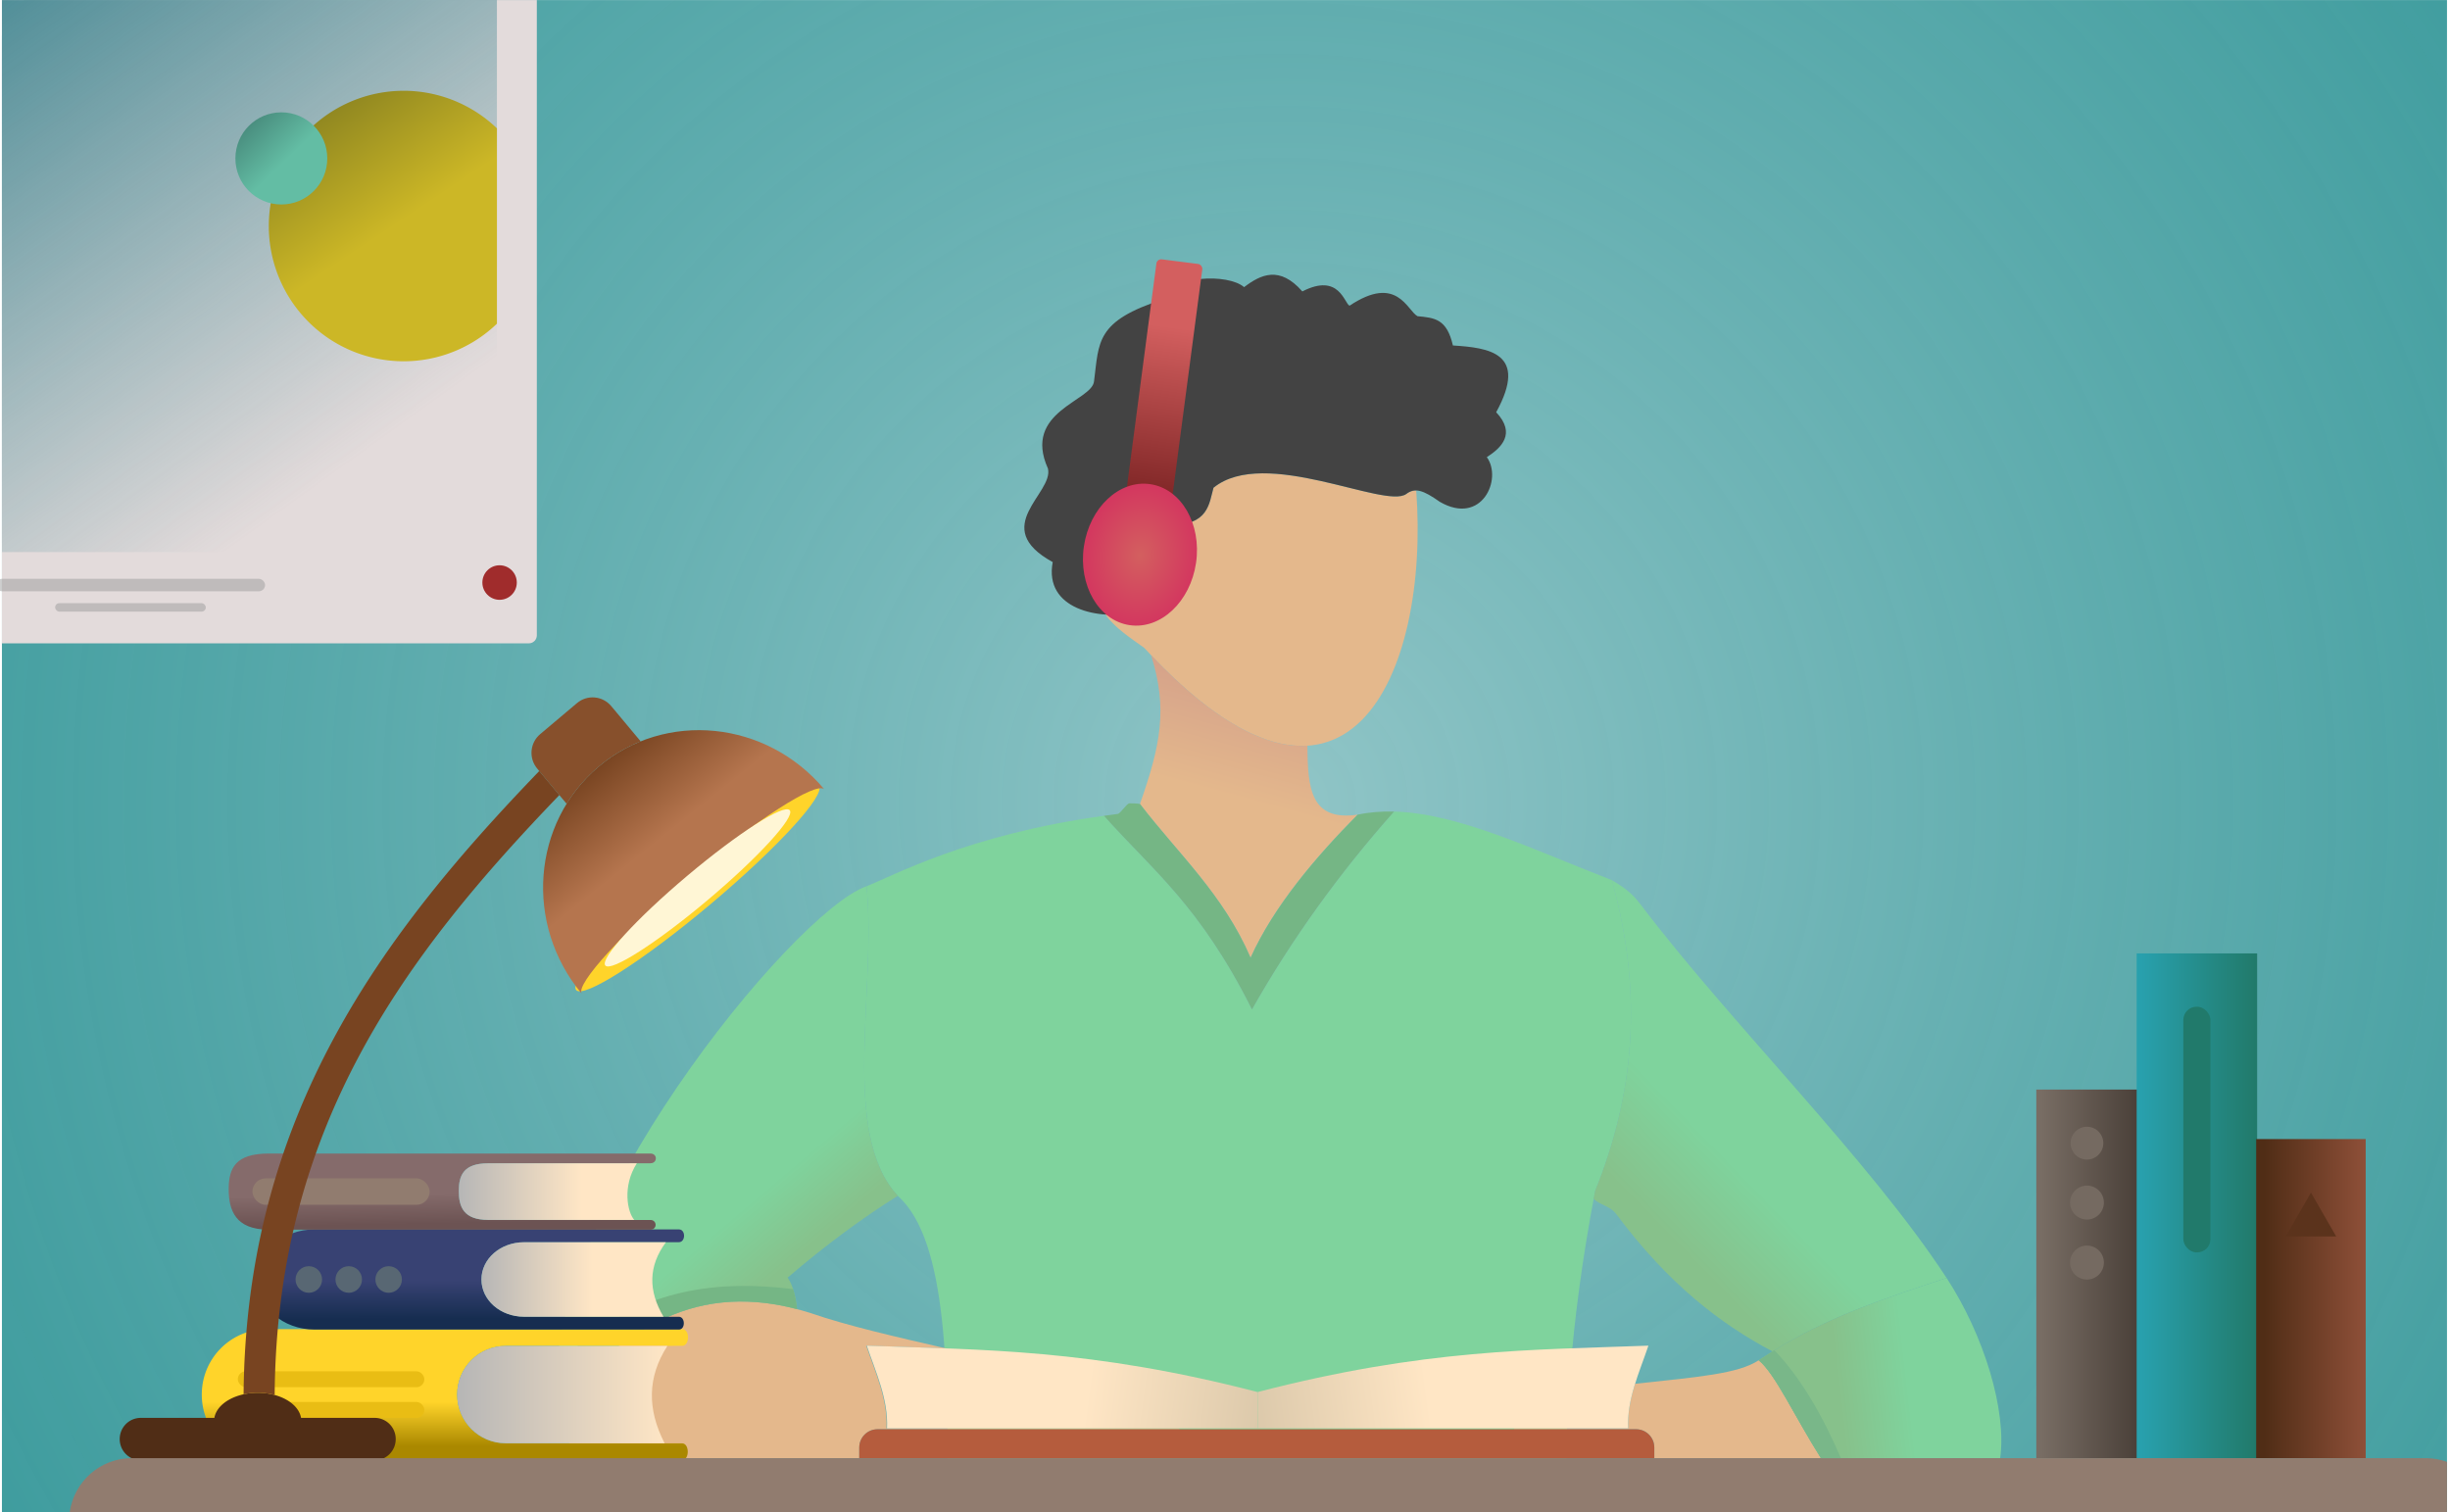 <?xml version="1.0" encoding="UTF-8" standalone="no"?>
<!-- Created with Inkscape (http://www.inkscape.org/) -->

<svg
   width="541"
   height="334"
   viewBox="0 0 143.14 88.371"
   version="1.1"
   id="svg4201"
   inkscape:version="1.1 (c68e22c387, 2021-05-23)"
   sodipodi:docname="student-thumbnail.svg"
   xmlns:inkscape="http://www.inkscape.org/namespaces/inkscape"
   xmlns:sodipodi="http://sodipodi.sourceforge.net/DTD/sodipodi-0.dtd"
   xmlns:xlink="http://www.w3.org/1999/xlink"
   xmlns="http://www.w3.org/2000/svg"
   xmlns:svg="http://www.w3.org/2000/svg">
  <sodipodi:namedview
     id="namedview4203"
     pagecolor="#ffffff"
     bordercolor="#666666"
     borderopacity="1.0"
     inkscape:pageshadow="2"
     inkscape:pageopacity="0.0"
     inkscape:pagecheckerboard="0"
     inkscape:document-units="mm"
     showgrid="false"
     units="px"
     inkscape:zoom="0.60221661"
     inkscape:cx="184.31906"
     inkscape:cy="561.25984"
     inkscape:window-width="1677"
     inkscape:window-height="893"
     inkscape:window-x="926"
     inkscape:window-y="360"
     inkscape:window-maximized="0"
     inkscape:current-layer="layer1" />
  <defs
     id="defs4198">
    <radialGradient
       gradientTransform="matrix(0.581,0,0,0.582,-233.959,500.303)"
       gradientUnits="userSpaceOnUse"
       r="149.995"
       fy="38.608"
       fx="-382.392"
       cy="38.608"
       cx="-382.392"
       id="radialGradient1037"
       xlink:href="#linearGradient1035"
       inkscape:collect="always" />
    <linearGradient
       id="linearGradient1035"
       inkscape:collect="always">
      <stop
         id="stop1031"
         offset="0"
         style="stop-color:#89c1c3;stop-opacity:0.937" />
      <stop
         id="stop1033"
         offset="1"
         style="stop-color:#158789;stop-opacity:0.824" />
    </linearGradient>
    <linearGradient
       inkscape:collect="always"
       xlink:href="#linearGradient1129"
       id="linearGradient1131"
       x1="-542.427"
       y1="-18.969"
       x2="-532.217"
       y2="-18.969"
       gradientUnits="userSpaceOnUse"
       gradientTransform="matrix(0.581,0,0,0.582,-96.513,561.369)" />
    <linearGradient
       inkscape:collect="always"
       id="linearGradient1129">
      <stop
         style="stop-color:#786d64;stop-opacity:1;"
         offset="0"
         id="stop1125" />
      <stop
         style="stop-color:#483e37;stop-opacity:1"
         offset="1"
         id="stop1127" />
    </linearGradient>
    <linearGradient
       inkscape:collect="always"
       xlink:href="#linearGradient1137"
       id="linearGradient1139"
       x1="-532.313"
       y1="-25.799"
       x2="-520.172"
       y2="-25.799"
       gradientUnits="userSpaceOnUse"
       gradientTransform="matrix(0.581,0,0,0.582,-96.513,561.369)" />
    <linearGradient
       inkscape:collect="always"
       id="linearGradient1137">
      <stop
         style="stop-color:#28a0ad;stop-opacity:1;"
         offset="0"
         id="stop1133" />
      <stop
         style="stop-color:#217867;stop-opacity:1"
         offset="1"
         id="stop1135" />
    </linearGradient>
    <linearGradient
       inkscape:collect="always"
       xlink:href="#linearGradient1145"
       id="linearGradient1147"
       x1="-509.845"
       y1="-16.352"
       x2="-519.921"
       y2="-16.352"
       gradientUnits="userSpaceOnUse"
       gradientTransform="matrix(0.581,0,0,0.582,-96.513,561.369)" />
    <linearGradient
       inkscape:collect="always"
       id="linearGradient1145">
      <stop
         style="stop-color:#8d4f38;stop-opacity:1;"
         offset="0"
         id="stop1141" />
      <stop
         style="stop-color:#502d16;stop-opacity:1"
         offset="1"
         id="stop1143" />
    </linearGradient>
    <linearGradient
       gradientUnits="userSpaceOnUse"
       y2="86.834"
       x2="94.557"
       y1="80.38"
       x1="96.303"
       id="linearGradient1204"
       xlink:href="#linearGradient1202"
       inkscape:collect="always"
       gradientTransform="translate(-554.305,435.428)" />
    <linearGradient
       id="linearGradient1202"
       inkscape:collect="always">
      <stop
         id="stop1198"
         offset="0"
         style="stop-color:#d5a28a;stop-opacity:1" />
      <stop
         id="stop1200"
         offset="1"
         style="stop-color:#e4b88c;stop-opacity:1" />
    </linearGradient>
    <linearGradient
       inkscape:collect="always"
       xlink:href="#linearGradient931"
       id="linearGradient933"
       x1="124.769"
       y1="108.632"
       x2="120.711"
       y2="112.601"
       gradientUnits="userSpaceOnUse"
       gradientTransform="translate(-554.305,435.428)" />
    <linearGradient
       inkscape:collect="always"
       id="linearGradient931">
      <stop
         style="stop-color:#7fd39d;stop-opacity:1"
         offset="0"
         id="stop927" />
      <stop
         style="stop-color:#87c18b;stop-opacity:1"
         offset="1"
         id="stop929" />
    </linearGradient>
    <linearGradient
       inkscape:collect="always"
       xlink:href="#linearGradient931"
       id="linearGradient925"
       x1="508.494"
       y1="453.914"
       x2="493.111"
       y2="455.664"
       gradientUnits="userSpaceOnUse"
       gradientTransform="matrix(0.265,0,0,0.265,-554.305,435.428)" />
    <linearGradient
       inkscape:collect="always"
       xlink:href="#linearGradient931"
       id="linearGradient941"
       x1="69.737"
       y1="108.361"
       x2="72.483"
       y2="111.602"
       gradientUnits="userSpaceOnUse"
       gradientTransform="translate(-554.305,435.428)" />
    <linearGradient
       gradientUnits="userSpaceOnUse"
       y2="122.563"
       x2="106.844"
       y1="123.921"
       x1="96.742"
       id="linearGradient1223"
       xlink:href="#linearGradient1221"
       inkscape:collect="always"
       gradientTransform="translate(-554.305,435.428)" />
    <linearGradient
       id="linearGradient1221"
       inkscape:collect="always">
      <stop
         id="stop1217"
         offset="0"
         style="stop-color:#dcc9ab;stop-opacity:1" />
      <stop
         id="stop1219"
         offset="1"
         style="stop-color:#ffe6c5;stop-opacity:1" />
    </linearGradient>
    <linearGradient
       gradientTransform="matrix(-1,0,0,1,-360.822,435.428)"
       y2="122.563"
       x2="106.844"
       y1="123.921"
       x1="96.742"
       gradientUnits="userSpaceOnUse"
       id="linearGradient1227"
       xlink:href="#linearGradient1221"
       inkscape:collect="always" />
    <linearGradient
       gradientUnits="userSpaceOnUse"
       y2="124.964"
       x2="47.912"
       y1="122.379"
       x1="47.912"
       id="linearGradient999"
       xlink:href="#linearGradient997-1"
       inkscape:collect="always"
       gradientTransform="translate(-554.305,435.428)" />
    <linearGradient
       id="linearGradient997-1"
       inkscape:collect="always">
      <stop
         id="stop993-6"
         offset="0"
         style="stop-color:#ffd42a;stop-opacity:1" />
      <stop
         id="stop995"
         offset="1"
         style="stop-color:#aa8800;stop-opacity:1" />
    </linearGradient>
    <linearGradient
       gradientUnits="userSpaceOnUse"
       y2="121.947"
       x2="62.153"
       y1="121.947"
       x1="49.836"
       id="linearGradient959"
       xlink:href="#linearGradient957"
       inkscape:collect="always"
       gradientTransform="translate(-554.305,435.428)" />
    <linearGradient
       id="linearGradient957"
       inkscape:collect="always">
      <stop
         id="stop953"
         offset="0"
         style="stop-color:#b6b6b6;stop-opacity:1;" />
      <stop
         id="stop955"
         offset="1"
         style="stop-color:#ffe6c5;stop-opacity:1" />
    </linearGradient>
    <linearGradient
       inkscape:collect="always"
       xlink:href="#linearGradient1153"
       id="linearGradient1155"
       x1="-606.631"
       y1="37.86"
       x2="-597.886"
       y2="48.789"
       gradientUnits="userSpaceOnUse"
       gradientTransform="matrix(0.409,0,0,0.409,-248.327,505.19)" />
    <linearGradient
       inkscape:collect="always"
       id="linearGradient1153">
      <stop
         style="stop-color:#784421;stop-opacity:1"
         offset="0"
         id="stop1149" />
      <stop
         style="stop-color:#b5754e;stop-opacity:1"
         offset="1"
         id="stop1151" />
    </linearGradient>
    <linearGradient
       gradientUnits="userSpaceOnUse"
       y2="117.536"
       x2="47.686"
       y1="115.287"
       x1="47.68"
       id="linearGradient991"
       xlink:href="#linearGradient989"
       inkscape:collect="always"
       gradientTransform="translate(-554.305,435.428)" />
    <linearGradient
       id="linearGradient989"
       inkscape:collect="always">
      <stop
         id="stop985"
         offset="0"
         style="stop-color:#384273;stop-opacity:1;" />
      <stop
         id="stop987"
         offset="1"
         style="stop-color:#162d50;stop-opacity:1" />
    </linearGradient>
    <linearGradient
       gradientUnits="userSpaceOnUse"
       y2="115.222"
       x2="57.764"
       y1="115.222"
       x1="51.257"
       id="linearGradient967"
       xlink:href="#linearGradient957"
       inkscape:collect="always"
       gradientTransform="translate(-554.305,435.428)" />
    <linearGradient
       gradientUnits="userSpaceOnUse"
       y2="111.971"
       x2="47.521"
       y1="110.218"
       x1="47.493"
       id="linearGradient983"
       xlink:href="#linearGradient981"
       inkscape:collect="always"
       gradientTransform="translate(-554.305,435.428)" />
    <linearGradient
       id="linearGradient981"
       inkscape:collect="always">
      <stop
         id="stop977"
         offset="0"
         style="stop-color:#856b6b;stop-opacity:1;" />
      <stop
         id="stop979"
         offset="1"
         style="stop-color:#6c5353;stop-opacity:1" />
    </linearGradient>
    <linearGradient
       gradientUnits="userSpaceOnUse"
       y2="110.086"
       x2="57.136"
       y1="110.086"
       x1="49.932"
       id="linearGradient975"
       xlink:href="#linearGradient957"
       inkscape:collect="always"
       gradientTransform="translate(-554.305,435.428)" />
    <linearGradient
       gradientTransform="matrix(1,0,0,0.964,-547.426,436.098)"
       gradientUnits="userSpaceOnUse"
       y2="67.469"
       x2="39.201"
       y1="27.517"
       x1="9.482"
       id="linearGradient1083"
       xlink:href="#linearGradient1081"
       inkscape:collect="always" />
    <linearGradient
       id="linearGradient1081"
       inkscape:collect="always">
      <stop
         id="stop1077"
         offset="0"
         style="stop-color:#126e7c;stop-opacity:1;" />
      <stop
         id="stop1079"
         offset="1"
         style="stop-color:#126e7c;stop-opacity:0;" />
    </linearGradient>
    <linearGradient
       gradientTransform="matrix(0.264,0,0,0.264,-575.231,463.362)"
       gradientUnits="userSpaceOnUse"
       y2="92.266"
       x2="261.818"
       y1="60.448"
       x1="240.629"
       id="linearGradient1127"
       xlink:href="#linearGradient1101"
       inkscape:collect="always" />
    <linearGradient
       id="linearGradient1101"
       inkscape:collect="always">
      <stop
         id="stop1097"
         offset="0"
         style="stop-color:#7e791f;stop-opacity:1" />
      <stop
         id="stop1099"
         offset="1"
         style="stop-color:#ccb726;stop-opacity:1" />
    </linearGradient>
    <linearGradient
       gradientTransform="matrix(0.264,0,0,0.264,-575.231,463.362)"
       gradientUnits="userSpaceOnUse"
       y2="84.616"
       x2="228.264"
       y1="73.902"
       x1="217.924"
       id="linearGradient1115"
       xlink:href="#linearGradient1113"
       inkscape:collect="always" />
    <linearGradient
       id="linearGradient1113"
       inkscape:collect="always">
      <stop
         id="stop1109"
         offset="0"
         style="stop-color:#417f73;stop-opacity:1" />
      <stop
         id="stop1111"
         offset="1"
         style="stop-color:#63bda4;stop-opacity:1" />
    </linearGradient>
    <linearGradient
       inkscape:collect="always"
       xlink:href="#linearGradient1123"
       id="linearGradient1125"
       x1="98.949"
       y1="49.142"
       x2="98.853"
       y2="59.493"
       gradientUnits="userSpaceOnUse"
       gradientTransform="matrix(1.001,0,0,1.048,-492.878,498.044)" />
    <linearGradient
       inkscape:collect="always"
       id="linearGradient1123">
      <stop
         style="stop-color:#d35f5f;stop-opacity:1;"
         offset="0"
         id="stop1119" />
      <stop
         style="stop-color:#782121;stop-opacity:1"
         offset="1"
         id="stop1121" />
    </linearGradient>
    <radialGradient
       inkscape:collect="always"
       xlink:href="#linearGradient1132"
       id="radialGradient1134"
       cx="99.496"
       cy="59.021"
       fx="99.496"
       fy="59.021"
       r="3.321"
       gradientTransform="matrix(1,0,0,1.254,-485.046,496.488)"
       gradientUnits="userSpaceOnUse" />
    <linearGradient
       inkscape:collect="always"
       id="linearGradient1132">
      <stop
         style="stop-color:#d35f5f;stop-opacity:1;"
         offset="0"
         id="stop1128" />
      <stop
         style="stop-color:#d3375f;stop-opacity:1"
         offset="1"
         id="stop1130" />
    </linearGradient>
  </defs>
  <g
     inkscape:label="Layer 1"
     inkscape:groupmode="layer"
     id="layer1">
    <g
       id="g3009"
       transform="matrix(0.997,0,0,1,529.666,-475.89)">
      <path
         id="path990-3"
         style="fill:url(#radialGradient1037);fill-opacity:1;stroke-width:1.043;stroke-miterlimit:4;stroke-dasharray:none"
         d="m -529.837,475.893 a 87.221,87.361 0 0 0 -1.31,2.088 v 86.283 c 0,0 31.952,0 71.641,0 39.689,0 71.641,0 71.641,0 v -88.371 c 0,0 -31.952,0 -71.641,0 -38.963,0 -69.191,0 -70.331,0 z" />
      <path
         id="path1006"
         style="fill:#7fd39d;fill-opacity:1;stroke:none;stroke-width:0.265px;stroke-linecap:butt;stroke-linejoin:miter;stroke-opacity:1"
         d="m -449.565,523.31 c -3.158,3.544 -5.993,7.439 -8.328,11.562 -3.051,-6.067 -5.823,-8.124 -8.673,-11.314 -8.013,1.093 -12.431,3.548 -13.913,4.114 0.605,6.044 -1.571,14.454 1.846,18.105 2.941,2.634 2.951,10.498 2.89,18.488 7.918,0 7.241,0 16.236,0 11.084,0 10.658,0 20.008,0 -0.038,-5.121 0.175,-10.711 1.714,-18.787 2.226,-5.492 2.883,-11.376 0.98,-18.162 -4.709,-1.82 -8.993,-3.905 -12.759,-4.006 z" />
      <rect
         ry="0"
         y="539.553"
         x="-411.932"
         height="21.536"
         width="5.937"
         id="rect1035"
         style="fill:url(#linearGradient1131);fill-opacity:1;stroke:none;stroke-width:0.112;stroke-miterlimit:4;stroke-dasharray:none;stroke-opacity:1" />
      <rect
         y="531.597"
         x="-406.051"
         height="29.492"
         width="7.06"
         id="rect1037"
         style="fill:url(#linearGradient1139);fill-opacity:1;stroke:none;stroke-width:0.112;stroke-miterlimit:4;stroke-dasharray:none;stroke-opacity:1" />
      <rect
         y="542.446"
         x="-399.047"
         height="18.643"
         width="6.418"
         id="rect1039"
         style="fill:url(#linearGradient1147);fill-opacity:1;stroke:none;stroke-width:0.112;stroke-miterlimit:4;stroke-dasharray:none;stroke-opacity:1" />
      <path
         d="m -457.295,503.547 c -1.101,0.01 -2.104,0.235 -2.853,0.843 -0.253,0.888 -0.283,2.244 -2.585,2.151 -0.261,-0.01 1.614,2.397 -0.997,2.697 -1.045,0.12 1.336,1.973 -0.895,2.434 -0.583,0.125 -1.23,0.171 -1.861,0.125 0.589,0.802 1.429,1.339 2.275,1.944 11.9,12.888 16.743,1.49 15.942,-9.191 -0.208,-0.006 -0.395,0.061 -0.586,0.206 -0.938,0.675 -5.137,-1.237 -8.441,-1.208 z"
         style="fill:#e4b88c;fill-opacity:1;stroke:none;stroke-width:0.265px;stroke-linecap:butt;stroke-linejoin:miter;stroke-opacity:1"
         id="path994" />
      <path
         style="fill:#434343;fill-opacity:1;stroke:none;stroke-width:0.265px;stroke-linecap:butt;stroke-linejoin:miter;stroke-opacity:1"
         d="m -464.624,511.673 c 2.23,-0.461 -0.151,-2.315 0.894,-2.435 2.611,-0.3 0.736,-2.707 0.997,-2.697 2.302,0.092 2.332,-1.264 2.585,-2.152 2.995,-2.433 10.042,1.265 11.294,0.365 0.514,-0.391 1.003,-0.221 1.963,0.455 2.457,1.424 3.691,-1.325 2.76,-2.608 0.853,-0.548 1.727,-1.371 0.548,-2.624 1.912,-3.475 -0.441,-3.769 -2.536,-3.901 -0.359,-1.56 -1.068,-1.614 -2.075,-1.711 -0.609,-0.331 -1.197,-2.466 -3.98,-0.613 -0.302,-0.108 -0.597,-1.949 -2.768,-0.834 -1.332,-1.514 -2.43,-0.995 -3.414,-0.25 -0.921,-0.805 -4.265,-0.707 -4.745,0.715 -3.97,1.271 -3.749,2.486 -4.047,4.778 -0.098,1.173 -4.214,1.75 -2.702,5.106 0.352,1.451 -3.474,3.411 0.28,5.466 -0.522,2.749 2.691,3.421 4.944,2.94 z"
         id="path996"
         sodipodi:nodetypes="cssccccccccccccccc" />
      <path
         id="path1001"
         style="fill:url(#linearGradient1204);fill-opacity:1;stroke:none;stroke-width:0.265px;stroke-linecap:butt;stroke-linejoin:miter;stroke-opacity:1"
         d="m -463.805,514.171 c 0.988,3.131 0.558,5.254 -0.653,8.694 2.232,2.906 4.887,5.284 6.481,8.987 1.366,-3.028 3.866,-5.938 6.272,-8.36 -2.754,0.392 -2.926,-1.531 -2.938,-4.032 -2.362,0.154 -5.401,-1.336 -9.163,-5.288 z" />
      <path
         d="m -428.2,555.37 c -1.188,0.788 -3.534,0.976 -7.241,1.374 -0.262,0.84 -0.449,1.697 -0.407,2.605 h -6.681 l -0.013,0.051 h 7.159 c 0.591,0 1.068,0.476 1.068,1.068 v 0.621 h 9.765 c -1.544,-2.436 -2.696,-4.957 -3.649,-5.719 z"
         style="fill:#e4b88c;fill-opacity:1;stroke:none;stroke-width:0.265px;stroke-linecap:butt;stroke-linejoin:miter;stroke-opacity:1"
         id="path1025" />
      <path
         d="m -436.806,527.316 c 1.903,6.786 1.246,12.67 -0.98,18.162 -0.03,0.158 -0.057,0.309 -0.086,0.465 0.429,0.393 0.963,0.403 1.33,0.893 3.061,4.086 6.109,6.416 9.151,8.017 3.418,-2.124 6.824,-3.165 10.201,-4.293 -4.497,-6.869 -12.709,-14.947 -17.935,-21.827 -0.47,-0.619 -0.932,-0.98 -1.681,-1.416 z"
         style="fill:url(#linearGradient933);fill-opacity:1;stroke:none;stroke-width:0.265px;stroke-linecap:butt;stroke-linejoin:miter;stroke-opacity:1"
         id="path1027" />
      <path
         d="m -417.19,550.559 c -3.377,1.128 -6.783,2.169 -10.201,4.293 -0.285,0.18 -0.569,0.358 -0.809,0.518 0.953,0.762 2.105,3.283 3.649,5.719 h 10.502 c 0.39,-2.752 -0.926,-7.148 -3.141,-10.531 z"
         style="fill:url(#linearGradient925);fill-opacity:1;stroke:none;stroke-width:0.265px;stroke-linecap:butt;stroke-linejoin:miter;stroke-opacity:1"
         id="path1047" />
      <path
         d="m -480.479,527.672 c -4.36,1.518 -19.196,19.781 -18.123,29.986 3.67,-3.477 7.535,-6.983 14.05,-5.273 -0.059,-0.641 -0.235,-1.399 -0.551,-1.845 2.266,-1.936 4.407,-3.499 6.455,-4.782 -3.395,-3.66 -1.227,-12.053 -1.831,-18.087 z"
         style="fill:url(#linearGradient941);fill-opacity:1;stroke:none;stroke-width:0.265px;stroke-linecap:butt;stroke-linejoin:miter;stroke-opacity:1"
         id="path1056" />
      <path
         d="m -487.97,551.937 c -4.548,0.057 -7.653,2.9 -10.631,5.722 0.15,1.245 0.529,2.402 1.195,3.431 h 16.5 v -0.621 c 0,-0.591 0.476,-1.068 1.068,-1.068 h 17.713 c -0.024,-0.017 -0.044,-0.035 -0.068,-0.051 h -17.119 c 0.079,-1.717 -0.651,-3.253 -1.185,-4.833 1.566,0.059 3.111,0.101 4.679,0.161 -2.923,-0.673 -5.75,-1.312 -7.962,-2.072 -1.528,-0.483 -2.915,-0.685 -4.188,-0.669 z"
         style="fill:#e4b88c;fill-opacity:1;stroke:none;stroke-width:0.265px;stroke-linecap:butt;stroke-linejoin:miter;stroke-opacity:1"
         id="path1060" />
      <path
         d="m -479.84,559.401 c -0.591,0 -1.068,0.476 -1.068,1.068 v 0.621 h 46.591 v -0.621 c 0,-0.591 -0.476,-1.068 -1.068,-1.068 z"
         style="fill:#b55c3d;fill-opacity:1;stroke:none;stroke-width:0.399;stroke-miterlimit:4;stroke-dasharray:none;stroke-opacity:1"
         id="rect1029" />
      <path
         d="m -465.084,522.828 c -0.153,0.017 -0.524,0.601 -0.674,0.62 -0.277,0.034 -0.539,0.073 -0.808,0.11 2.851,3.19 5.622,5.247 8.673,11.314 2.335,-4.122 5.17,-8.018 8.328,-11.562 -0.732,-0.02 -1.446,0.034 -2.138,0.181 -2.406,2.422 -4.906,5.332 -6.272,8.36 -1.594,-3.703 -4.249,-6.081 -6.481,-8.987 -0.225,-0.035 -0.41,-0.035 -0.627,-0.036 z"
         style="fill:#75b685;fill-opacity:1;stroke:none;stroke-width:0.265px;stroke-linecap:butt;stroke-linejoin:miter;stroke-opacity:1"
         id="path1031" />
      <path
         sodipodi:nodetypes="cccccc"
         id="path1046"
         style="fill:url(#linearGradient1223);fill-opacity:1;stroke:none;stroke-width:0.265px;stroke-linecap:butt;stroke-linejoin:miter;stroke-opacity:1"
         d="m -434.663,554.516 c -0.534,1.58 -1.265,3.117 -1.185,4.833 h -21.716 v -2.121 c 9.78,-2.531 16.117,-2.458 22.901,-2.712 z" />
      <path
         d="m -480.465,554.516 c 0.534,1.58 1.265,3.117 1.185,4.833 h 21.716 v -2.121 c -9.78,-2.531 -16.117,-2.458 -22.901,-2.712 z"
         style="fill:url(#linearGradient1227);fill-opacity:1;stroke:none;stroke-width:0.265px;stroke-linecap:butt;stroke-linejoin:miter;stroke-opacity:1"
         id="path1225"
         sodipodi:nodetypes="cccccc" />
      <path
         d="m -487.915,551.029 c -4.853,0.069 -7.993,1.957 -10.705,4.599 -0.053,0.705 -0.049,1.384 0.019,2.03 3.67,-3.477 7.535,-6.983 14.05,-5.273 -0.035,-0.379 -0.112,-0.799 -0.234,-1.172 -1.119,-0.14 -2.159,-0.199 -3.13,-0.186 z"
         style="fill:#75b685;fill-opacity:1;stroke:none;stroke-width:0.265px;stroke-linecap:butt;stroke-linejoin:miter;stroke-opacity:1"
         id="path1002" />
      <path
         id="rect943"
         style="fill:url(#linearGradient999);fill-opacity:1;stroke:none;stroke-width:0.092;stroke-miterlimit:4;stroke-dasharray:none;stroke-opacity:1"
         d="m -515.612,553.552 c -2.119,0 -3.824,1.706 -3.824,3.824 0,2.119 1.706,3.824 3.824,3.824 h 24.326 c 0.446,0 0.433,-0.976 0,-0.976 l -10.34,-0.005 c -1.575,0 -2.844,-1.268 -2.844,-2.844 0,-1.575 1.268,-2.844 2.844,-2.844 l 10.34,-0.004 c 0.456,0 0.466,-0.977 0,-0.977 z"
         sodipodi:nodetypes="ssssccscccs" />
      <path
         id="rect947"
         style="fill:url(#linearGradient959);fill-opacity:1;stroke:none;stroke-width:0.092;stroke-miterlimit:4;stroke-dasharray:none;stroke-opacity:1"
         d="m -501.626,554.532 c -1.575,0 -2.844,1.268 -2.844,2.844 0,1.575 1.268,2.844 2.844,2.844 h 9.313 c -1.025,-1.987 -1.019,-3.861 0.161,-5.688 z"
         sodipodi:nodetypes="sssccs" />
      <rect
         style="fill:#e9bd14;fill-opacity:1;stroke:none;stroke-width:0.092;stroke-miterlimit:4;stroke-dasharray:none;stroke-opacity:1"
         id="rect965"
         width="10.93"
         height="0.928"
         x="-517.323"
         y="556.015"
         ry="0.464" />
      <rect
         ry="0.464"
         y="557.807"
         x="-517.323"
         height="0.928"
         width="10.93"
         id="rect967"
         style="fill:#e9bd14;fill-opacity:1;stroke:none;stroke-width:0.092;stroke-miterlimit:4;stroke-dasharray:none;stroke-opacity:1" />
      <ellipse
         style="fill:#ffd42a;fill-opacity:1;stroke:none;stroke-width:0.106;stroke-linecap:round;stroke-miterlimit:4;stroke-dasharray:none;stroke-opacity:1"
         id="path968"
         cx="-714.718"
         cy="88.924"
         rx="9.284"
         ry="1.22"
         transform="matrix(0.766,-0.643,0.642,0.767,0,0)" />
      <path
         id="path914"
         style="fill:url(#linearGradient1155);fill-opacity:1;stroke:none;stroke-width:0.109;stroke-linecap:round;stroke-miterlimit:4;stroke-dasharray:none;stroke-opacity:1"
         d="m -496.177,520.683 c -3.918,3.293 -4.364,9.228 -0.996,13.266 -0.358,-0.568 2.461,-3.633 6.337,-6.891 3.874,-3.256 7.377,-5.504 7.875,-5.054 -3.386,-4.023 -9.298,-4.614 -13.216,-1.321 z"
         sodipodi:nodetypes="ccscc" />
      <ellipse
         ry="0.927"
         rx="7.054"
         cy="88.924"
         cx="-714.718"
         id="ellipse970"
         style="fill:#fff6d5;fill-opacity:1;stroke:none;stroke-width:0.08;stroke-linecap:round;stroke-miterlimit:4;stroke-dasharray:none;stroke-opacity:1"
         transform="matrix(0.766,-0.643,0.642,0.767,0,0)" />
      <path
         id="rect974"
         style="fill:#87502c;fill-opacity:1;stroke:none;stroke-width:0.105;stroke-linecap:round;stroke-miterlimit:4;stroke-dasharray:none;stroke-opacity:1"
         d="m -499.604,518.785 c -0.605,0.508 -0.683,1.406 -0.176,2.012 l 1.724,2.058 c 0.495,-0.8 1.122,-1.535 1.879,-2.172 0.757,-0.636 1.588,-1.127 2.461,-1.476 l -1.724,-2.058 c -0.508,-0.606 -1.404,-0.685 -2.009,-0.176 z" />
      <path
         id="rect903"
         style="fill:#502d16;fill-opacity:1;stroke:none;stroke-width:0.091;stroke-miterlimit:4;stroke-dasharray:none;stroke-opacity:1"
         d="m -516.158,557.269 a 2.555,1.646 0 0 0 -2.539,1.467 h -4.311 c -0.685,0 -1.237,0.553 -1.237,1.239 0,0.686 0.552,1.239 1.237,1.239 h 13.701 c 0.685,0 1.237,-0.552 1.237,-1.239 0,-0.686 -0.552,-1.239 -1.237,-1.239 h -4.311 a 2.555,1.646 0 0 0 -2.539,-1.467 z" />
      <path
         sodipodi:nodetypes="ssssccscccs"
         d="m -512.827,547.724 c -1.859,0 -3.356,1.305 -3.356,2.926 0,1.621 1.497,2.926 3.356,2.926 h 21.35 c 0.392,0 0.38,-0.747 0,-0.747 l -9.075,-0.004 c -1.383,0 -2.496,-0.97 -2.496,-2.176 0,-1.205 1.113,-2.176 2.496,-2.176 l 9.075,-0.003 c 0.4,0 0.409,-0.747 0,-0.747 z"
         style="fill:url(#linearGradient991);fill-opacity:1;stroke:none;stroke-width:0.076;stroke-miterlimit:4;stroke-dasharray:none;stroke-opacity:1"
         id="path985" />
      <path
         sodipodi:nodetypes="sssccs"
         d="m -500.552,548.474 c -1.383,0 -2.496,0.97 -2.496,2.176 0,1.205 1.113,2.176 2.496,2.176 h 8.173 c -0.9,-1.52 -0.894,-2.954 0.141,-4.352 z"
         style="fill:url(#linearGradient967);fill-opacity:1;stroke:none;stroke-width:0.076;stroke-miterlimit:4;stroke-dasharray:none;stroke-opacity:1"
         id="path987" />
      <circle
         style="fill:#586773;fill-opacity:1;stroke:none;stroke-width:0.265;stroke-miterlimit:4;stroke-dasharray:none;stroke-opacity:1"
         id="path1003"
         cx="-513.163"
         cy="550.65"
         r="0.777" />
      <circle
         r="0.777"
         cy="550.65"
         cx="-510.824"
         id="circle1005"
         style="fill:#586773;fill-opacity:1;stroke:none;stroke-width:0.265;stroke-miterlimit:4;stroke-dasharray:none;stroke-opacity:1" />
      <circle
         style="fill:#586773;fill-opacity:1;stroke:none;stroke-width:0.265;stroke-miterlimit:4;stroke-dasharray:none;stroke-opacity:1"
         id="circle1007"
         cx="-508.485"
         cy="550.65"
         r="0.777" />
      <path
         id="path1040"
         style="fill:url(#linearGradient983);fill-opacity:1;stroke:none;stroke-width:0.067;stroke-miterlimit:4;stroke-dasharray:none;stroke-opacity:1"
         d="m -515.512,543.291 c -1.948,0 -2.347,0.852 -2.347,2.084 0,1.232 0.399,2.364 2.347,2.364 h 22.367 c 0.41,0 0.399,-0.567 0,-0.567 l -9.507,-0.003 c -1.449,0 -1.722,-0.771 -1.722,-1.687 0,-0.916 0.273,-1.621 1.722,-1.621 l 9.507,-0.002 c 0.419,0 0.428,-0.568 0,-0.568 z"
         sodipodi:nodetypes="ssssccscccs" />
      <path
         id="path1042"
         style="fill:url(#linearGradient975);fill-opacity:1;stroke:none;stroke-width:0.067;stroke-miterlimit:4;stroke-dasharray:none;stroke-opacity:1"
         d="m -502.652,543.861 c -1.449,0 -1.722,0.705 -1.722,1.621 0,0.916 0.273,1.687 1.722,1.687 h 8.562 c -0.397,-0.428 -0.72,-1.957 0.148,-3.308 z"
         sodipodi:nodetypes="sssccs" />
      <rect
         style="fill:#917c6f;fill-opacity:1;stroke:none;stroke-width:0.265;stroke-miterlimit:4;stroke-dasharray:none;stroke-opacity:1"
         id="rect1050"
         width="10.383"
         height="1.543"
         x="-516.467"
         y="544.743"
         ry="0.772" />
      <path
         id="path1038"
         style="color:#000000;font-style:normal;font-variant:normal;font-weight:normal;font-stretch:normal;font-size:medium;line-height:normal;font-family:sans-serif;font-variant-ligatures:normal;font-variant-position:normal;font-variant-caps:normal;font-variant-numeric:normal;font-variant-alternates:normal;font-variant-east-asian:normal;font-feature-settings:normal;font-variation-settings:normal;text-indent:0;text-align:start;text-decoration:none;text-decoration-line:none;text-decoration-style:solid;text-decoration-color:#000000;letter-spacing:normal;word-spacing:normal;text-transform:none;writing-mode:lr-tb;direction:ltr;text-orientation:mixed;dominant-baseline:auto;baseline-shift:baseline;text-anchor:start;white-space:normal;shape-padding:0;shape-margin:0;inline-size:0;clip-rule:nonzero;display:inline;overflow:visible;visibility:visible;isolation:auto;mix-blend-mode:normal;color-interpolation:sRGB;color-interpolation-filters:linearRGB;solid-color:#000000;solid-opacity:1;vector-effect:none;fill:#784421;fill-opacity:1;fill-rule:nonzero;stroke:none;stroke-width:0.091;stroke-linecap:round;stroke-linejoin:miter;stroke-miterlimit:4;stroke-dasharray:none;stroke-dashoffset:0;stroke-opacity:1;color-rendering:auto;image-rendering:auto;shape-rendering:auto;text-rendering:auto;enable-background:accumulate;stop-color:#000000"
         d="m -499.659,520.941 c -9.179,9.498 -17.197,20.08 -17.326,36.417 a 2.555,1.646 0 0 1 0.827,-0.089 2.555,1.646 0 0 1 0.994,0.13 c 0.108,-15.699 7.66,-25.704 16.682,-35.052 z" />
      <rect
         style="fill:#217a6b;fill-opacity:1;stroke:none;stroke-width:0.265;stroke-miterlimit:4;stroke-dasharray:none;stroke-opacity:1"
         id="rect1055"
         width="1.587"
         height="14.354"
         x="-403.315"
         y="534.713"
         ry="0.772" />
      <circle
         style="fill:#756a61;fill-opacity:1;stroke:none;stroke-width:0.265;stroke-miterlimit:4;stroke-dasharray:none;stroke-opacity:1"
         id="path1057"
         cx="-408.964"
         cy="542.684"
         r="0.959" />
      <circle
         style="fill:#756a61;fill-opacity:1;stroke:none;stroke-width:0.265;stroke-miterlimit:4;stroke-dasharray:none;stroke-opacity:1"
         id="path1059"
         cx="-408.964"
         cy="546.156"
         r="0.992" />
      <circle
         style="fill:#756a61;fill-opacity:1;stroke:none;stroke-width:0.265;stroke-miterlimit:4;stroke-dasharray:none;stroke-opacity:1"
         id="path1061"
         cx="-408.964"
         cy="549.662"
         r="0.992" />
      <path
         sodipodi:type="star"
         style="opacity:1;fill:#5b331c;fill-opacity:1;stroke:none;stroke-width:0.265;stroke-miterlimit:4;stroke-dasharray:none;stroke-opacity:1"
         id="path1063"
         sodipodi:sides="3"
         sodipodi:cx="158.46754"
         sodipodi:cy="111.8526"
         sodipodi:r1="1.7070239"
         sodipodi:r2="0.85351193"
         sodipodi:arg1="2.6179939"
         sodipodi:arg2="3.6651914"
         inkscape:flatsided="false"
         inkscape:rounded="0"
         inkscape:randomized="0"
         inkscape:transform-center-x="2.0233332e-06"
         inkscape:transform-center-y="-0.42675733"
         transform="translate(-554.305,435.428)"
         d="m 156.989,112.706 0.739,-1.28 0.739,-1.28 0.739,1.28 0.739,1.28 -1.478,0 z" />
      <path
         id="rect1009"
         style="fill:#917c6f;fill-opacity:1;stroke:none;stroke-width:0.087;stroke-linecap:round;stroke-linejoin:round;stroke-miterlimit:4;stroke-dasharray:none;stroke-opacity:1"
         d="m -523.534,561.09 c -1.866,0 -3.395,1.377 -3.645,3.175 3.273,0 30.182,0 67.672,0 39.689,0 71.641,0 71.641,0 v -2.959 c -0.387,-0.137 -0.802,-0.216 -1.237,-0.216 z" />
      <path
         d="m -427.282,554.786 c -0.036,0.022 -0.072,0.043 -0.109,0.066 -0.285,0.18 -0.569,0.358 -0.809,0.518 0.953,0.762 2.105,3.283 3.649,5.719 h 1.168 c -1.073,-2.495 -2.374,-4.732 -3.899,-6.303 z"
         style="fill:#79b789;fill-opacity:1;stroke:none;stroke-width:0.265px;stroke-linecap:butt;stroke-linejoin:miter;stroke-opacity:1"
         id="path1007" />
      <path
         id="rect1012-5"
         style="fill:#e3dbdb;fill-opacity:1;stroke:none;stroke-width:1.323"
         d="m -531.147,475.893 v 37.587 h 30.878 c 0.259,0 0.468,-0.209 0.468,-0.468 v -37.12 c -10.206,0 -31.346,0 -31.346,0 z" />
      <path
         id="rect1014-7"
         style="fill:url(#linearGradient1083);fill-opacity:1;stroke:none;stroke-width:1.167"
         d="m -531.147,475.893 v 32.255 h 28.603 c 0.224,0 0.404,-0.18 0.404,-0.404 v -31.851 c -8.869,0 -29.008,0 -29.008,0 z" />
      <circle
         r="1.009"
         cy="509.928"
         cx="-501.984"
         id="path1016"
         style="fill:#a02c2c;fill-opacity:1;stroke:#000000;stroke-width:1.323;stroke-opacity:0" />
      <path
         d="m -507.616,481.195 a 7.902,7.902 0 0 0 -7.892,7.902 7.902,7.902 0 0 0 7.902,7.902 7.902,7.902 0 0 0 5.466,-2.195 v -11.415 a 7.902,7.902 0 0 0 -5.466,-2.195 7.902,7.902 0 0 0 -0.01,0 z"
         style="fill:url(#linearGradient1127);fill-opacity:1;stroke:none;stroke-width:0.35"
         id="path1095" />
      <circle
         r="2.692"
         cy="485.146"
         cx="-514.773"
         id="path1107"
         style="fill:url(#linearGradient1115);fill-opacity:1;stroke:none;stroke-width:0.35" />
      <rect
         ry="0.364"
         y="509.71"
         x="-531.502"
         height="0.728"
         width="15.776"
         id="rect1149"
         style="opacity:0.478;fill:#999999;fill-opacity:1;stroke:none;stroke-width:1.323" />
      <rect
         ry="0.248"
         y="511.132"
         x="-528.029"
         height="0.496"
         width="8.83"
         id="rect1151"
         style="opacity:0.478;fill:#999999;fill-opacity:1;stroke:none;stroke-width:1.323" />
      <rect
         style="fill:url(#linearGradient1125);fill-opacity:1;stroke-width:1.41"
         id="rect1117"
         width="2.712"
         height="16.962"
         x="-395.132"
         y="545.705"
         ry="0.282"
         inkscape:transform-center-x="-1.3343851"
         inkscape:transform-center-y="-8.3201986"
         transform="matrix(0.992,0.126,-0.131,0.991,0,0)" />
      <ellipse
         style="fill:url(#radialGradient1134);fill-opacity:1;stroke-width:1.323"
         id="path1115"
         cx="-385.55"
         cy="570.473"
         rx="3.321"
         ry="4.163"
         transform="rotate(8.367)" />
    </g>
  </g>
</svg>
